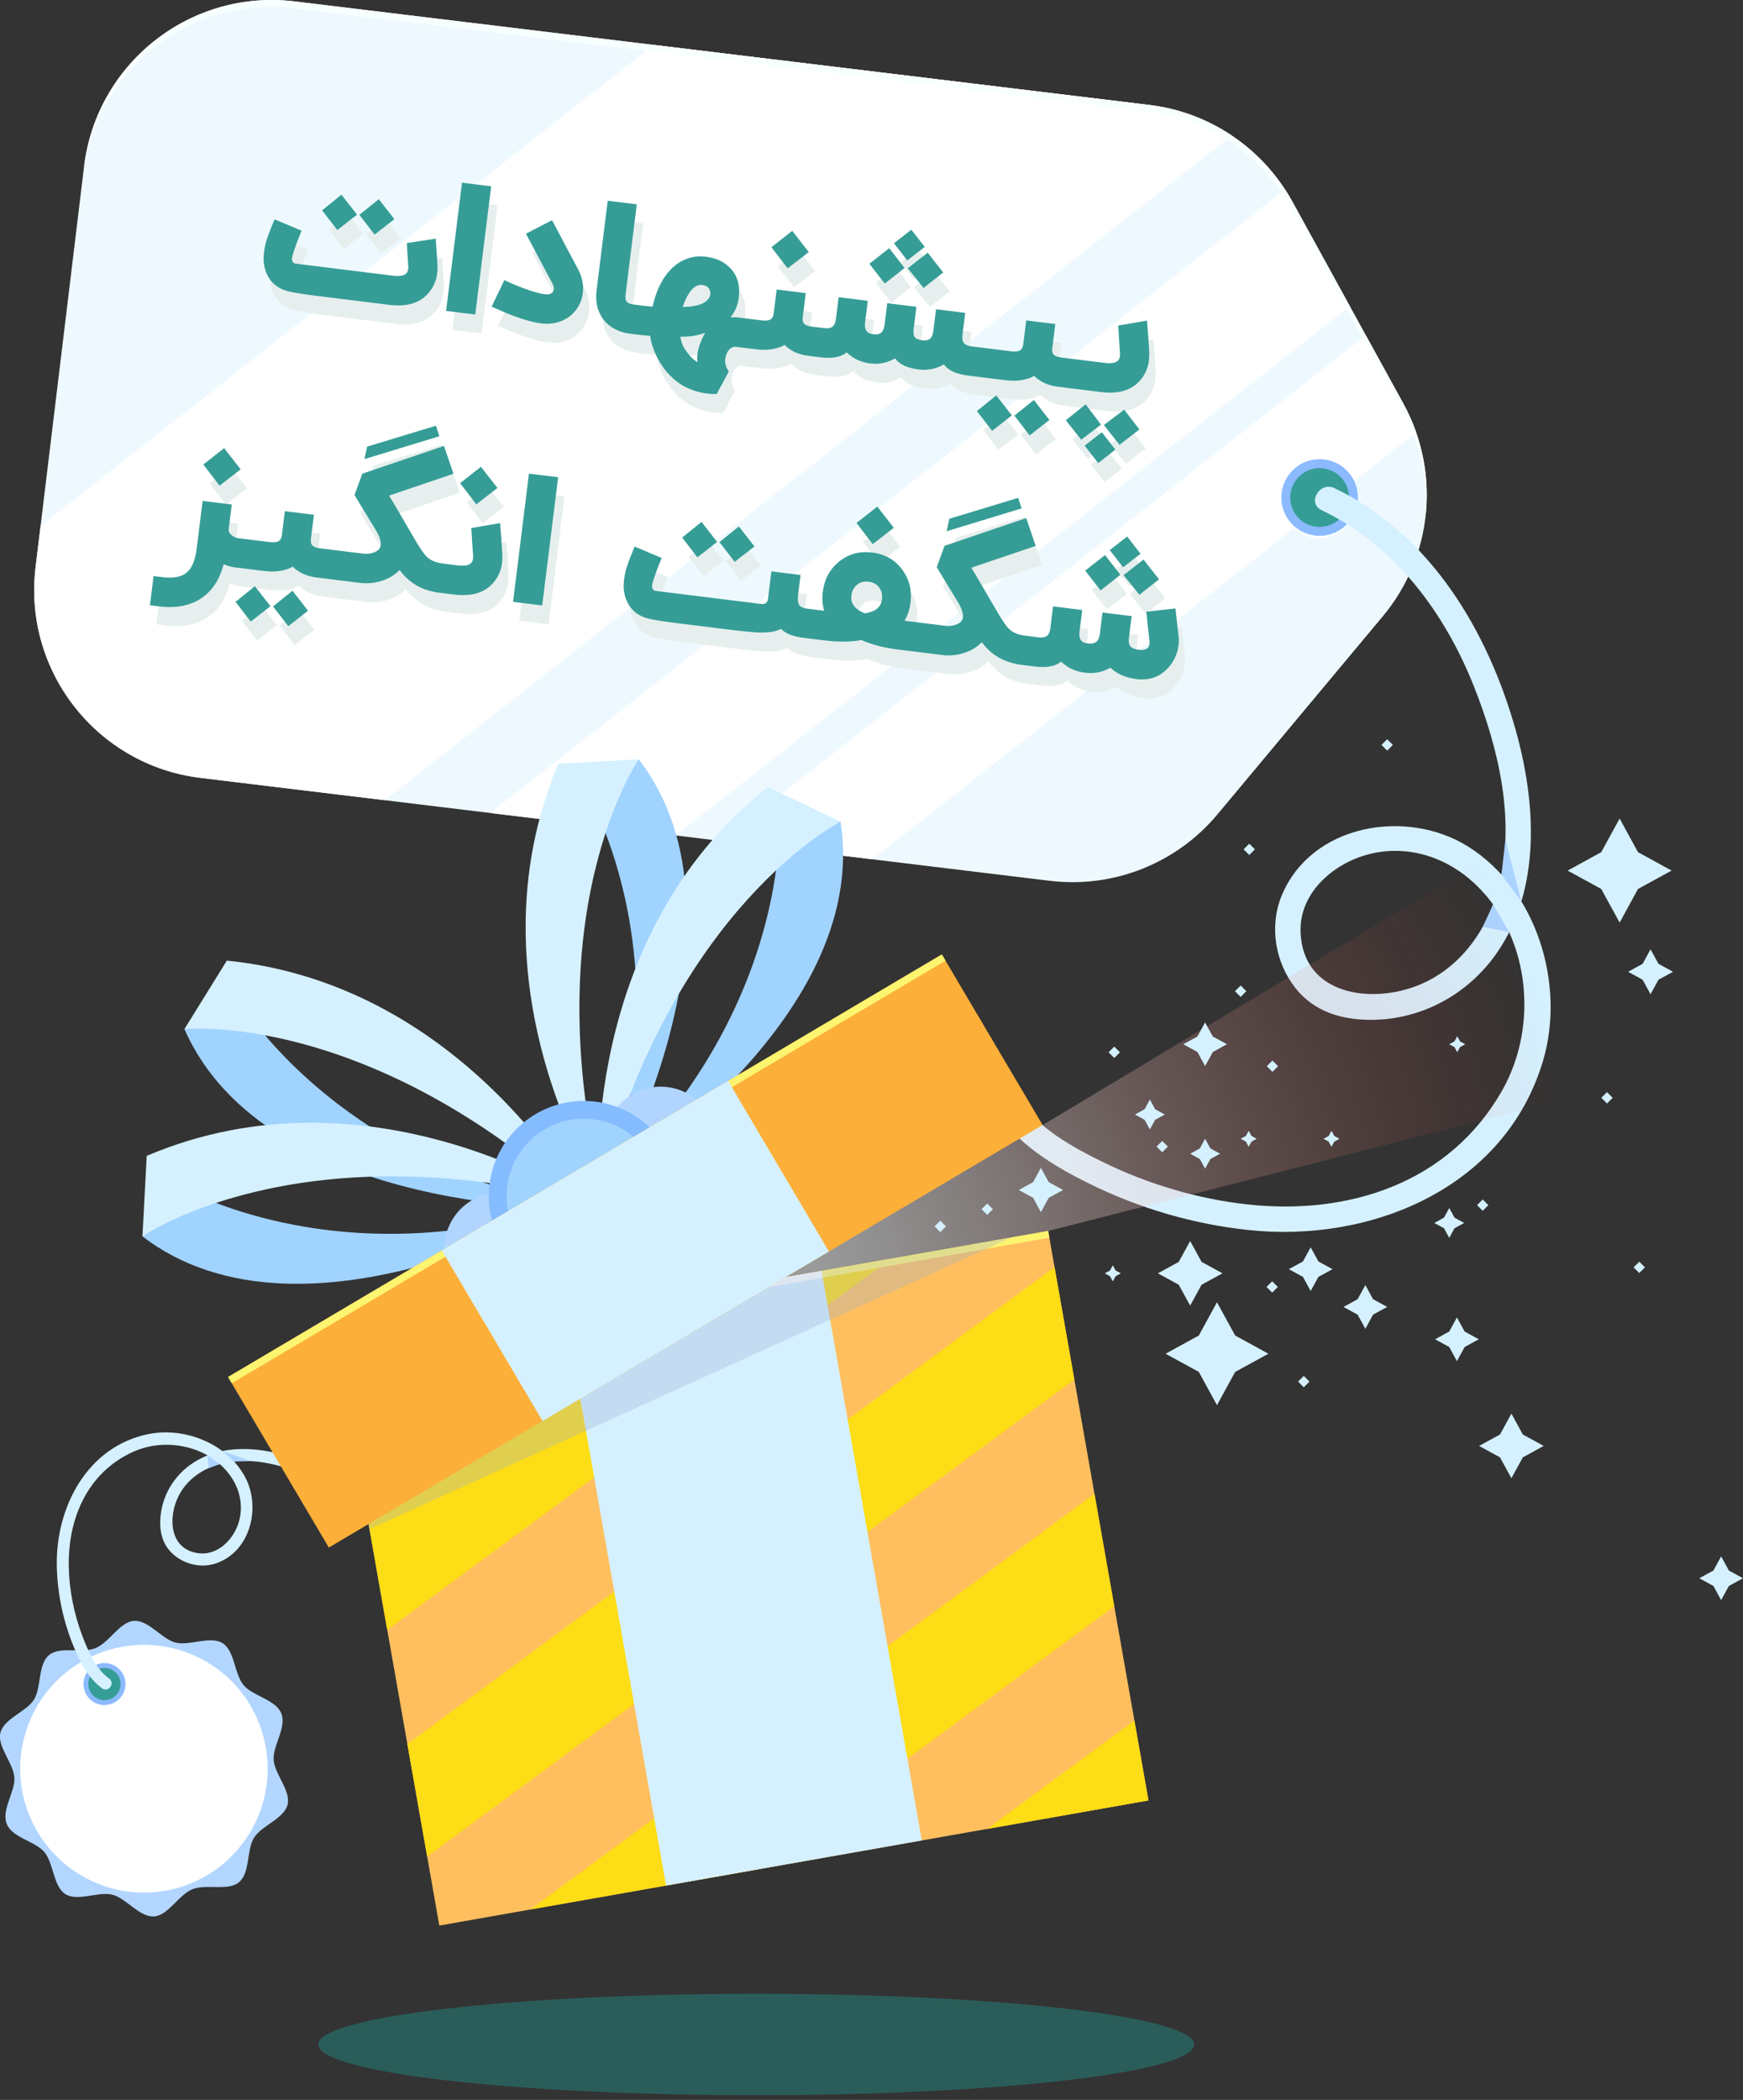 <svg width="230" height="277" viewBox="0 0 230 277" fill="none" xmlns="http://www.w3.org/2000/svg">
<rect x="0" y="0" width="230" height="277" fill="#333333" stroke="none"/>
<g clip-path="url(#clip0_1539_11505)">
<path d="M37.118 226.015C37.858 227.852 35.981 230.262 36.109 232.133C36.243 234.071 38.409 236.212 37.945 238.056C37.474 239.92 34.548 240.782 33.526 242.41C32.517 244.026 33.028 247.041 31.535 248.286C30.095 249.491 27.236 248.468 25.4 249.208C23.563 249.948 22.211 252.668 20.334 252.795C18.397 252.93 16.675 250.399 14.832 249.935C12.969 249.464 10.258 250.877 8.63 249.854C7.016 248.845 7.103 245.803 5.852 244.308C4.648 242.868 1.628 242.431 0.888 240.593C0.148 238.756 2.024 236.346 1.897 234.475C1.762 232.537 -0.404 230.397 0.06 228.552C0.531 226.688 3.457 225.827 4.48 224.198C5.489 222.583 4.977 219.567 6.471 218.322C7.91 217.117 10.769 218.14 12.605 217.4C14.442 216.66 15.794 213.941 17.671 213.813C19.608 213.678 21.33 216.209 23.173 216.673C25.037 217.144 27.747 215.731 29.375 216.754C30.99 217.764 30.902 220.806 32.153 222.3C33.358 223.74 36.378 224.178 37.118 226.015Z" fill="#B2D6FF"/>
<path d="M21.734 249.42C30.619 247.909 36.598 239.477 35.088 230.586C33.577 221.695 25.149 215.713 16.264 217.225C7.378 218.736 1.399 227.169 2.91 236.059C4.42 244.95 12.848 250.932 21.734 249.42Z" fill="white"/>
<path d="M12.995 218.369C21.323 215.018 30.781 219.022 34.184 227.321C34.171 227.287 34.157 227.254 34.144 227.213C30.781 218.847 21.269 214.796 12.908 218.161C4.546 221.526 0.497 231.043 3.86 239.409C3.874 239.442 3.887 239.476 3.907 239.51C0.618 231.164 4.668 221.721 12.995 218.369Z" fill="white"/>
<path d="M16.393 221.217C16.965 222.684 16.272 224.326 14.846 224.885C13.42 225.443 11.799 224.703 11.227 223.229C10.655 221.762 11.348 220.12 12.774 219.561C14.2 219.002 15.821 219.749 16.393 221.217Z" fill="white"/>
<path d="M16.366 221.136C16.924 222.563 16.218 224.171 14.792 224.723C13.366 225.282 11.758 224.575 11.207 223.148C10.649 221.721 11.355 220.113 12.781 219.561C14.207 219.009 15.808 219.716 16.366 221.136Z" fill="#8BBAFF"/>
<path d="M13.783 224.272C14.957 224.272 15.909 223.32 15.909 222.145C15.909 220.971 14.957 220.019 13.783 220.019C12.609 220.019 11.657 220.971 11.657 222.145C11.657 223.32 12.609 224.272 13.783 224.272Z" fill="#359D96"/>
<path d="M52.394 205.985C50.639 201.24 46.744 197.767 42.318 195.526C38.652 193.675 34.373 192.221 30.216 192.868C27.472 193.292 24.895 194.752 23.591 197.283C22.151 200.076 22.299 204.377 26.194 204.888C28.548 205.198 30.526 203.354 31.333 201.287C32.201 199.073 31.784 196.63 30.418 194.705C27.6 190.714 21.869 189.549 17.543 191.521C11.55 194.247 8.973 200.264 9.074 206.584C9.121 209.7 9.754 212.864 10.857 215.771C11.61 217.75 12.619 220.133 14.402 221.425C15.229 222.024 14.308 223.316 13.48 222.717C11.509 221.29 10.325 218.78 9.471 216.579C8.227 213.355 7.547 209.902 7.494 206.45C7.379 198.784 11.523 190.788 19.615 189.166C24.465 188.19 30.183 190.525 32.443 195.035C34.454 199.046 32.941 204.854 28.333 206.275C26.382 206.874 24.176 206.295 22.709 204.895C21.344 203.589 21.008 201.839 21.182 200.022C21.478 196.906 23.301 194.187 26.005 192.645C30.237 190.236 35.537 191.064 39.869 192.719C45.849 195.001 51.533 199.12 53.82 205.319C54.177 206.268 52.744 206.941 52.394 205.985Z" fill="#D5F1FF"/>
<path d="M27.385 191.986L28.999 193.13L27.56 193.648L27.385 191.986Z" fill="#ABD3FF"/>
<path d="M30.888 192.787L29.355 191.407L33.061 192.74L30.888 192.787Z" fill="#ABD3FF"/>
<path d="M138.523 116.188L26.469 102.612C12.787 100.957 3.04 88.512 4.695 74.829L11.092 21.968C12.753 8.278 25.184 -1.474 38.86 0.182L151.674 13.851C159.645 14.814 166.667 19.565 170.535 26.605L185.186 53.265C190.137 62.277 189.061 73.409 182.469 81.297L160.661 107.411C155.252 113.899 146.918 117.204 138.523 116.188Z" fill="#EEF9FF"/>
<path d="M50.779 105.554L162.544 17.883C159.329 15.729 155.622 14.322 151.674 13.845L86.256 5.923L5.354 69.384L4.695 74.829C3.04 88.512 12.787 100.957 26.469 102.612L50.779 105.554Z" fill="white"/>
<path d="M178.122 40.403L170.535 26.599C170.232 26.047 169.902 25.508 169.559 24.983L64.703 107.243L89.148 110.204L178.122 40.403Z" fill="white"/>
<path d="M186.868 57.041C186.418 55.748 185.866 54.483 185.193 53.258L180.236 44.239L95.21 110.938L115.087 113.347L186.868 57.041Z" fill="white"/>
<path d="M38.752 1.084L151.566 14.753C159.537 15.716 166.56 20.467 170.428 27.507L185.079 54.167C187.527 58.622 188.496 63.596 188.059 68.442C188.711 63.313 187.789 57.996 185.186 53.265L170.535 26.605C166.668 19.565 159.645 14.82 151.674 13.851L38.86 0.182C25.184 -1.474 12.754 8.278 11.092 21.968L10.984 22.87C12.639 9.18 25.077 -0.572 38.752 1.084Z" fill="#F8FFFF"/>
<path d="M179.125 66.382C178.782 69.236 176.253 71.282 173.481 70.945C170.71 70.609 168.746 68.024 169.089 65.164C169.432 62.31 171.961 60.264 174.732 60.601C177.511 60.944 179.475 63.528 179.125 66.382Z" fill="white"/>
<path d="M179.146 66.234C178.81 69.007 176.294 70.979 173.522 70.643C170.751 70.306 168.78 67.789 169.116 65.016C169.453 62.243 171.969 60.271 174.74 60.608C177.511 60.944 179.482 63.461 179.146 66.234Z" fill="#8BBAFF"/>
<path d="M177.975 66.093C177.72 68.22 175.789 69.734 173.664 69.478C171.538 69.222 170.024 67.291 170.28 65.164C170.536 63.037 172.466 61.523 174.592 61.779C176.724 62.034 178.238 63.966 177.975 66.093Z" fill="#359D96"/>
<path d="M174.383 67.291C184.076 71.928 190.668 80.853 194.536 90.645C197.738 98.762 199.978 108.104 197.812 116.78C196.386 122.507 192.787 127.683 187.19 129.951C180.995 132.462 171.934 131.304 171.618 122.972C171.423 117.931 175.701 114.101 180.228 112.789C185.085 111.382 190.163 112.741 193.971 115.999C201.861 122.75 203.213 135.093 198.202 143.876C191.267 156.032 178.049 160.326 164.703 158.885C158.124 158.172 151.559 156.234 145.619 153.326C141.576 151.347 136.733 148.743 134.359 144.731C133.255 142.867 130.35 144.563 131.453 146.427C134.09 150.876 139.162 153.871 143.662 156.099C150.24 159.363 157.404 161.47 164.703 162.251C180.894 163.987 198.599 156.752 203.61 139.939C206.61 129.864 202.776 117.305 193.688 111.644C185.589 106.603 173.024 108.676 169.116 118.166C167.468 122.178 168.268 126.963 170.945 130.342C173.434 133.485 177.08 134.541 180.955 134.528C187.594 134.508 193.702 131.169 197.489 125.745C203.402 117.264 202.682 105.87 200.025 96.38C196.366 83.282 188.744 70.447 176.084 64.39C174.14 63.454 172.432 66.355 174.383 67.291Z" fill="#D5F1FF"/>
<path d="M199.144 122.958L197.025 119.311L195.659 122.258L199.144 122.958Z" fill="#ABD3FF"/>
<path d="M198.129 115.373L200.752 118.9L198.647 110.776L198.129 115.373Z" fill="#ABD3FF"/>
<path opacity="0.51" d="M137.581 148.413L207.707 106.287L227.114 139.758L138.314 162.379L98.956 170.233L112.181 155.19L137.581 148.413Z" fill="url(#paint0_radial_1539_11505)"/>
<path d="M138.314 162.375L44.736 178.879L57.972 254.003L151.549 237.498L138.314 162.375Z" fill="#FFBF5E"/>
<path d="M149.689 226.951L130.275 241.253L151.545 237.497L149.689 226.951Z" fill="#FDDD15"/>
<path d="M69.991 251.88L99.891 246.61L147.032 211.881L144.422 197.047L69.991 251.88Z" fill="#FDDD15"/>
<path d="M48.485 200.163L51.095 214.997L117.549 166.04L87.648 171.31L48.485 200.163Z" fill="#FDDD15"/>
<path d="M53.752 230.067L56.369 244.894L141.764 181.978L139.154 167.144L53.752 230.067Z" fill="#FDDD15"/>
<path d="M138.315 162.374L44.737 178.879L44.894 179.767L138.471 163.262L138.315 162.374Z" fill="#FDF470"/>
<path d="M108.404 167.65L74.652 173.603L87.888 248.726L121.639 242.773L108.404 167.65Z" fill="#D5F1FF"/>
<path d="M108.405 167.65L74.653 173.603L74.81 174.491L108.561 168.538L108.405 167.65Z" fill="#FAFFFF"/>
<path d="M79.704 158.098C79.704 158.098 100.779 121.552 84.285 100.163L76.832 103.407C76.832 103.4 90.904 125.355 79.704 158.098Z" fill="#A1D3FF"/>
<path d="M79.704 158.098C79.704 158.098 61.213 130.275 73.677 100.748L84.285 100.163C84.285 100.156 70.307 120.414 79.704 158.098Z" fill="#D5F1FF"/>
<path d="M79.038 156.974C79.038 156.974 115.093 135.087 110.916 108.394L102.824 107.647C102.824 107.64 104.606 133.66 79.038 156.974Z" fill="#A1D3FF"/>
<path d="M79.039 156.974C79.039 156.974 76.213 123.685 101.338 103.797L110.917 108.387C110.923 108.387 88.92 119.418 79.039 156.974Z" fill="#D5F1FF"/>
<path d="M77.357 159.491C77.357 159.491 35.201 160.488 24.337 135.746L30.754 130.752C30.754 130.752 43.266 153.636 77.357 159.491Z" fill="#A1D3FF"/>
<path d="M77.357 159.492C77.357 159.492 61.812 129.925 29.933 126.714L24.337 135.747C24.337 135.747 48.809 133.176 77.357 159.492Z" fill="#D5F1FF"/>
<path d="M76.691 158.368C76.691 158.368 40.212 179.535 18.794 163.086L22.016 155.622C22.016 155.615 43.992 169.648 76.691 158.368Z" fill="#A1D3FF"/>
<path d="M76.691 158.368C76.691 158.368 48.842 139.933 19.359 152.472L18.801 163.086C18.794 163.079 39.008 149.046 76.691 158.368Z" fill="#D5F1FF"/>
<path d="M93.568 146.986C95.66 150.513 94.496 155.069 90.972 157.163C87.447 159.256 82.893 158.091 80.801 154.565C78.709 151.038 79.873 146.481 83.397 144.388C86.915 142.295 91.469 143.453 93.568 146.986Z" fill="#B1D5FF"/>
<path d="M72.432 160.931C74.524 164.458 73.361 169.015 69.836 171.108C66.311 173.201 61.757 172.037 59.665 168.51C57.573 164.983 58.737 160.427 62.261 158.334C65.786 156.24 70.34 157.405 72.432 160.931Z" fill="#B1D5FF"/>
<path d="M85.238 167.285C90.485 162.758 91.072 154.832 86.547 149.581C82.023 144.33 74.101 143.744 68.853 148.271C63.606 152.798 63.019 160.724 67.544 165.974C72.068 171.225 79.99 171.812 85.238 167.285Z" fill="#85BCFF"/>
<path d="M85.805 152.566C88.677 157.412 87.083 163.664 82.24 166.538C77.397 169.412 71.148 167.817 68.275 162.971C65.403 158.125 66.997 151.873 71.841 148.999C76.684 146.125 82.933 147.72 85.805 152.566Z" fill="#A1D3FF"/>
<path opacity="0.31" d="M133.478 163.227L44.739 178.882L48.762 201.711L133.478 163.227Z" fill="#9FAFD2"/>
<path d="M124.278 125.898L30.092 181.64L43.393 204.139L137.579 148.397L124.278 125.898Z" fill="#FCAF39"/>
<path d="M124.282 125.899L30.096 181.641L30.585 182.469L124.772 126.728L124.282 125.899Z" fill="#FDF470"/>
<path d="M96.083 142.585L58.294 164.949L71.595 187.449L109.384 165.084L96.083 142.585Z" fill="#D5F1FF"/>
<path d="M137.353 154.046L138.389 155.937L140.279 156.974L138.389 158.003L137.353 159.895L136.324 158.003L134.434 156.974L136.324 155.937L137.353 154.046Z" fill="#D5F1FF"/>
<path d="M146.845 166.908L147.215 167.595L147.901 167.965L147.215 168.342L146.845 169.022L146.468 168.342L145.789 167.965L146.468 167.595L146.845 166.908Z" fill="#D5F1FF"/>
<path d="M175.695 149.16L176.071 149.846L176.751 150.216L176.071 150.593L175.695 151.273L175.325 150.593L174.639 150.216L175.325 149.846L175.695 149.16Z" fill="#D5F1FF"/>
<path d="M192.296 136.688L192.666 137.375L193.352 137.745L192.666 138.122L192.296 138.802L191.92 138.122L191.24 137.745L191.92 137.375L192.296 136.688Z" fill="#D5F1FF"/>
<path d="M164.771 149.16L165.148 149.846L165.827 150.216L165.148 150.593L164.771 151.273L164.401 150.593L163.715 150.216L164.401 149.846L164.771 149.16Z" fill="#D5F1FF"/>
<path d="M157.049 163.704L158.556 166.457L161.314 167.964L158.556 169.472L157.049 172.225L155.542 169.472L152.791 167.964L155.542 166.457L157.049 163.704Z" fill="#D5F1FF"/>
<path d="M199.441 186.473L200.947 189.226L203.699 190.734L200.947 192.241L199.441 194.994L197.934 192.241L195.176 190.734L197.934 189.226L199.441 186.473Z" fill="#D5F1FF"/>
<path d="M213.722 107.976L216.143 112.411L220.576 114.841L216.143 117.264L213.722 121.699L211.293 117.264L206.86 114.841L211.293 112.411L213.722 107.976Z" fill="#D5F1FF"/>
<path d="M217.798 125.227L218.847 127.138L220.764 128.188L218.847 129.238L217.798 131.149L216.755 129.238L214.838 128.188L216.755 127.138L217.798 125.227Z" fill="#D5F1FF"/>
<path d="M192.25 173.78L193.273 175.644L195.136 176.667L193.273 177.683L192.25 179.548L191.234 177.683L189.371 176.667L191.234 175.644L192.25 173.78Z" fill="#D5F1FF"/>
<path d="M227.114 205.305L228.137 207.17L230 208.186L228.137 209.209L227.114 211.073L226.099 209.209L224.235 208.186L226.099 207.17L227.114 205.305Z" fill="#D5F1FF"/>
<path d="M180.169 169.513L181.185 171.377L183.048 172.4L181.185 173.416L180.169 175.281L179.147 173.416L177.283 172.4L179.147 171.377L180.169 169.513Z" fill="#D5F1FF"/>
<path d="M172.95 164.532L173.973 166.397L175.836 167.42L173.973 168.436L172.95 170.3L171.935 168.436L170.071 167.42L171.935 166.397L172.95 164.532Z" fill="#D5F1FF"/>
<path d="M159.02 150.216L159.719 151.488L160.991 152.188L159.719 152.888L159.02 154.16L158.327 152.888L157.049 152.188L158.327 151.488L159.02 150.216Z" fill="#D5F1FF"/>
<path d="M191.24 159.35L191.933 160.622L193.211 161.322L191.933 162.015L191.24 163.294L190.541 162.015L189.27 161.322L190.541 160.622L191.24 159.35Z" fill="#D5F1FF"/>
<path d="M151.735 145.047L152.427 146.319L153.706 147.019L152.427 147.713L151.735 148.991L151.035 147.713L149.764 147.019L151.035 146.319L151.735 145.047Z" fill="#D5F1FF"/>
<path d="M159.02 134.864L160.042 136.729L161.905 137.745L160.042 138.768L159.02 140.632L158.004 138.768L156.141 137.745L158.004 136.729L159.02 134.864Z" fill="#D5F1FF"/>
<path d="M160.587 171.781L162.989 176.169L167.374 178.572L162.989 180.968L160.587 185.356L158.192 180.968L153.807 178.572L158.192 176.169L160.587 171.781Z" fill="#D5F1FF"/>
<path d="M124.075 161.026L123.323 161.778L124.075 162.53L124.826 161.778L124.075 161.026Z" fill="#D5F1FF"/>
<path d="M153.363 150.503L152.616 151.25L153.363 151.998L154.11 151.25L153.363 150.503Z" fill="#D5F1FF"/>
<path d="M172.042 181.495L171.29 182.247L172.042 182.999L172.793 182.247L172.042 181.495Z" fill="#D5F1FF"/>
<path d="M212.053 144.065L211.307 144.812L212.053 145.559L212.8 144.812L212.053 144.065Z" fill="#D5F1FF"/>
<path d="M147.035 138.056L146.283 138.808L147.035 139.56L147.786 138.808L147.035 138.056Z" fill="#D5F1FF"/>
<path d="M164.848 111.288L164.102 112.036L164.848 112.783L165.595 112.036L164.848 111.288Z" fill="#D5F1FF"/>
<path d="M183.045 97.514L182.294 98.266L183.045 99.018L183.797 98.266L183.045 97.514Z" fill="#D5F1FF"/>
<path d="M163.711 130.001L162.96 130.752L163.711 131.504L164.463 130.752L163.711 130.001Z" fill="#D5F1FF"/>
<path d="M167.907 139.895L167.16 140.642L167.907 141.389L168.654 140.642L167.907 139.895Z" fill="#D5F1FF"/>
<path d="M130.271 158.76L129.524 159.507L130.271 160.254L131.018 159.507L130.271 158.76Z" fill="#D5F1FF"/>
<path d="M195.655 158.224L194.908 158.971L195.655 159.718L196.402 158.971L195.655 158.224Z" fill="#D5F1FF"/>
<path d="M216.314 166.43L215.567 167.177L216.314 167.924L217.061 167.177L216.314 166.43Z" fill="#D5F1FF"/>
<path d="M167.873 169.014L167.126 169.761L167.873 170.508L168.619 169.761L167.873 169.014Z" fill="#D5F1FF"/>
<path d="M42.865 41.564C40.66 41.291 39.256 41.061 38.652 40.875C37.473 40.523 36.626 39.826 36.112 38.786C35.788 38.135 35.623 37.416 35.618 36.629C35.622 36.344 35.642 36.048 35.68 35.744C35.722 35.407 35.785 35.062 35.868 34.707C35.983 34.229 36.214 33.555 36.56 32.685C36.666 32.404 36.781 32.121 36.904 31.834C36.948 31.737 36.987 31.646 37.021 31.563C37.045 31.495 37.062 31.453 37.072 31.438L40.637 32.94C40.062 34.313 39.651 35.446 39.406 36.336C39.39 36.398 39.378 36.46 39.37 36.522C39.352 36.671 39.364 36.803 39.405 36.919C39.473 37.134 39.629 37.257 39.871 37.287L52.632 38.868C53.335 38.955 53.844 38.922 54.156 38.771C54.476 38.628 54.66 38.361 54.708 37.97C54.723 37.852 54.723 37.721 54.709 37.577C54.681 37.169 54.653 36.752 54.626 36.328C54.614 36.168 54.604 35.996 54.595 35.812L54.576 35.584L54.568 35.356C54.55 35.052 54.535 34.789 54.523 34.565L58.334 33.989C58.409 34.983 58.488 36.14 58.57 37.46C58.586 37.843 58.573 38.206 58.53 38.55C58.398 39.614 57.975 40.53 57.26 41.299C56.116 42.523 54.441 42.998 52.236 42.725L42.865 41.564ZM50.267 33.454L48.256 30.847L50.823 28.783L52.877 31.419L50.267 33.454ZM45.351 32.857L43.341 30.25L45.895 28.185L47.95 30.821L45.351 32.857ZM63.55 43.995L59.703 43.519L61.802 26.607L65.649 27.083L63.55 43.995ZM73.686 31.556L73.859 31.887C73.898 31.963 73.933 32.027 73.967 32.079C74.012 32.164 74.053 32.248 74.09 32.332C74.2 32.537 74.316 32.749 74.439 32.971C74.754 33.574 75.104 34.24 75.489 34.971C75.992 35.907 76.54 36.931 77.132 38.044C77.594 38.927 77.81 39.815 77.778 40.709C77.774 40.867 77.763 41.024 77.743 41.181C77.652 41.916 77.398 42.59 76.98 43.206C76.468 43.944 75.797 44.484 74.969 44.826C74.131 45.175 73.228 45.289 72.258 45.169C71.132 45.03 69.696 44.614 67.948 43.921C67.426 43.713 66.902 43.489 66.376 43.25C66.209 43.181 66.052 43.11 65.902 43.036C65.849 43.014 65.804 42.996 65.766 42.983L65.733 42.956L65.71 42.953L67.394 39.458C67.678 39.596 68.013 39.749 68.397 39.916C68.872 40.117 69.341 40.306 69.803 40.483C71.047 40.954 72.024 41.234 72.736 41.322C73.244 41.385 73.594 41.282 73.787 41.012C73.855 40.909 73.897 40.795 73.912 40.67C73.941 40.444 73.874 40.177 73.714 39.872C73.122 38.758 72.575 37.73 72.072 36.786C71.693 36.072 71.339 35.405 71.011 34.785C70.495 33.824 70.237 33.34 70.239 33.332L73.686 31.556ZM85.075 46.662L84.019 46.531C83.151 46.423 82.392 46.174 81.742 45.784C81.246 45.493 80.827 45.127 80.485 44.688C80.142 44.248 79.89 43.753 79.728 43.201C79.509 42.475 79.453 41.678 79.561 40.81L81.028 28.988L84.863 29.463L83.396 41.285C83.337 41.762 83.386 42.102 83.543 42.304C83.694 42.497 84.012 42.624 84.497 42.684L85.552 42.815L85.075 46.662ZM93.257 47.735C93.376 47.416 93.513 47.111 93.668 46.821C93.721 46.716 93.772 46.62 93.823 46.531L93.882 46.443C93.893 46.42 93.902 46.406 93.911 46.399C92.838 46.79 91.746 46.96 90.632 46.909C90.664 47.548 90.945 48.226 91.475 48.943C91.93 49.563 92.399 50.01 92.881 50.284C92.828 49.944 92.825 49.583 92.873 49.2C92.929 48.746 93.057 48.258 93.257 47.735ZM90.927 43.004C92.358 42.983 93.377 42.736 93.984 42.264C94.195 42.099 94.352 41.916 94.457 41.715C94.49 41.639 94.515 41.563 94.533 41.486L94.556 41.394L94.565 41.323C94.601 41.034 94.538 40.776 94.375 40.55C94.184 40.296 93.89 40.144 93.491 40.095C92.865 40.017 92.288 40.382 91.759 41.19C91.573 41.477 91.396 41.812 91.229 42.196C91.164 42.339 91.105 42.49 91.054 42.651C91.008 42.764 90.966 42.882 90.927 43.004ZM97.218 37.889C98.152 38.87 98.519 40.17 98.318 41.788C98.196 42.773 97.831 43.637 97.222 44.38C97.568 44.343 97.882 44.342 98.163 44.377L100.357 44.649L99.879 48.495L97.944 48.256C97.678 48.223 97.426 48.303 97.188 48.495C96.966 48.682 96.795 48.943 96.674 49.277C96.604 49.459 96.557 49.644 96.534 49.832C96.463 50.402 96.624 50.958 97.017 51.499L95.409 54.48C94.948 54.486 94.529 54.466 94.154 54.419C91.738 54.12 89.808 52.976 88.364 50.987C87.835 50.255 87.413 49.464 87.098 48.615C86.835 47.923 86.686 47.326 86.654 46.821C85.853 46.746 85.125 46.668 84.468 46.586L84.945 42.74L85.895 42.857C86.272 42.896 86.621 42.927 86.944 42.951C87.342 41.214 87.954 39.802 88.78 38.713C89.453 37.828 90.231 37.186 91.115 36.787C92.007 36.382 92.953 36.241 93.954 36.365C95.33 36.535 96.418 37.043 97.218 37.889ZM106.761 44.358C106.715 44.734 106.772 45.011 106.932 45.189C107.113 45.394 107.462 45.529 107.978 45.593L108.447 45.651L107.969 49.498L107.5 49.44C106.992 49.377 106.518 49.262 106.078 49.097C105.729 48.966 105.408 48.803 105.114 48.608C104.776 48.392 104.528 48.186 104.369 47.992C104.168 48.142 103.857 48.278 103.437 48.4C102.604 48.654 101.644 48.714 100.557 48.58L98.352 48.306L98.829 44.459L101.304 44.766C101.867 44.836 102.274 44.791 102.524 44.631C102.747 44.492 102.882 44.243 102.926 43.883L103.322 40.693L107.157 41.168L106.761 44.358ZM102.633 35.118L105.378 32.957L107.556 35.752L104.775 37.908L102.633 35.118ZM116.096 46.598C116.494 46.648 116.802 46.602 117.017 46.462C117.31 46.276 117.491 45.906 117.56 45.351L117.914 42.501L121.761 42.977L121.407 45.827C121.344 46.336 121.372 46.688 121.49 46.886C121.639 47.158 121.991 47.329 122.546 47.397C122.945 47.447 123.252 47.401 123.468 47.261C123.753 47.075 123.93 46.703 123.999 46.148L124.353 43.298L128.2 43.775L127.846 46.625C127.786 47.11 127.833 47.465 127.988 47.69C128.168 47.967 128.54 48.14 129.102 48.21L130.604 48.395L130.126 52.242L128.625 52.056C127.014 51.857 125.936 51.362 125.391 50.572C124.373 51.168 123.265 51.392 122.069 51.244C120.536 51.054 119.497 50.565 118.952 49.775C117.934 50.371 116.842 50.597 115.677 50.452C114.441 50.299 113.403 49.809 112.56 48.983C111.839 49.616 110.673 49.833 109.062 49.633L107.373 49.424L107.85 45.577L109.539 45.786C110.102 45.856 110.505 45.779 110.747 45.555C110.952 45.374 111.085 45.041 111.145 44.556L111.499 41.706L115.346 42.183L114.992 45.033C114.923 45.588 115.008 45.991 115.246 46.243C115.414 46.431 115.697 46.549 116.096 46.598ZM120.206 37.855L117.592 39.913L115.558 37.303L118.172 35.245L120.206 37.855ZM125.3 38.45L122.713 40.487L120.618 37.894L123.255 35.839L125.3 38.45ZM122.861 35.075L120.567 36.863L118.8 34.596L121.094 32.808L122.861 35.075ZM139.692 48.438C139.646 48.813 139.703 49.09 139.863 49.269C140.044 49.474 140.393 49.608 140.909 49.672L142.621 49.884L142.144 53.731L140.431 53.519C139.923 53.456 139.449 53.342 139.009 53.176C138.66 53.045 138.339 52.883 138.045 52.688C137.707 52.471 137.459 52.266 137.3 52.071C137.099 52.221 136.788 52.357 136.368 52.48C135.535 52.734 134.575 52.794 133.488 52.659L129.547 52.171L130.025 48.324L134.235 48.845C134.798 48.915 135.205 48.87 135.455 48.711C135.678 48.572 135.813 48.322 135.857 47.963L136.253 44.773L140.088 45.248L139.692 48.438ZM136.705 59.94L134.694 57.334L137.261 55.27L139.315 57.906L136.705 59.94ZM131.754 59.339L129.743 56.732L132.298 54.667L134.352 57.303L131.754 59.339ZM152.486 48.963C152.502 49.346 152.489 49.709 152.446 50.053C152.314 51.117 151.891 52.033 151.176 52.802C150.032 54.026 148.357 54.501 146.152 54.228L141.567 53.66L142.044 49.813L146.548 50.371C147.252 50.458 147.76 50.425 148.072 50.274C148.392 50.131 148.576 49.864 148.624 49.473C148.639 49.355 148.639 49.224 148.625 49.08C148.597 48.672 148.569 48.255 148.542 47.831C148.53 47.671 148.52 47.499 148.511 47.315L148.492 47.087L148.484 46.859C148.447 46.204 148.413 45.735 148.385 45.454L152.194 44.794C152.292 45.926 152.389 47.315 152.486 48.963ZM143.515 60.51L141.475 57.947L144.094 55.842L146.12 58.523L143.515 60.51ZM148.564 61.183L146.507 58.571L149.176 56.543L151.186 59.15L148.564 61.183ZM145.753 63.586L143.966 61.292L146.233 59.525L148.021 61.819L145.753 63.586ZM31.419 69.057L31.021 72.259C30.98 72.595 31.118 72.886 31.437 73.132C31.689 73.338 31.956 73.458 32.238 73.493L32.777 73.56L32.3 77.407L31.76 77.34C31.307 77.284 30.835 77.15 30.345 76.938C29.904 78.638 29.149 79.958 28.079 80.897C26.518 82.284 24.42 82.814 21.785 82.487L20.624 82.343L21.101 78.496L22.262 78.64C23.701 78.819 24.765 78.621 25.456 78.048C26.154 77.475 26.598 76.427 26.787 74.902L27.572 68.58L31.419 69.057ZM27.667 63.781L30.413 61.62L32.59 64.415L29.81 66.571L27.667 63.781ZM41.864 73.602C41.818 73.977 41.875 74.254 42.035 74.433C42.216 74.638 42.565 74.772 43.081 74.836L44.793 75.048L44.316 78.895L42.603 78.683C42.095 78.62 41.621 78.506 41.181 78.34C40.832 78.21 40.511 78.047 40.217 77.852C39.879 77.635 39.631 77.43 39.472 77.235C39.271 77.385 38.96 77.521 38.54 77.644C37.707 77.898 36.747 77.958 35.66 77.823L31.719 77.335L32.197 73.488L36.407 74.01C36.97 74.079 37.377 74.034 37.627 73.875C37.85 73.736 37.984 73.487 38.029 73.127L38.425 69.937L42.26 70.412L41.864 73.602ZM38.877 85.105L36.866 82.498L39.432 80.434L41.487 83.07L38.877 85.105ZM33.926 84.503L31.915 81.896L34.47 79.831L36.524 82.467L33.926 84.503ZM57.127 75.921C57.621 76.419 58.357 76.729 59.334 76.85L58.857 80.697C57.019 80.469 55.535 79.793 54.404 78.668C54.149 78.422 53.867 78.102 53.559 77.706C52.995 78.287 52.301 78.729 51.477 79.032C50.47 79.408 49.403 79.525 48.277 79.386L43.739 78.824L44.216 74.977L48.755 75.539C49.201 75.594 49.634 75.557 50.055 75.426C50.477 75.288 50.767 75.094 50.925 74.844C51.003 74.726 51.053 74.585 51.073 74.421C51.123 74.022 50.985 73.497 50.661 72.846L50.328 72.269C49.885 71.555 49.307 70.61 48.596 69.434C48.338 69.013 48.108 68.632 47.904 68.289C47.72 67.98 47.625 67.821 47.618 67.813L48.648 64.987L59.426 61.332L60.674 65L52.183 67.878C52.514 68.411 53.523 70.128 55.212 73.028C56.057 74.531 56.696 75.495 57.127 75.921ZM49.281 61.421L58.364 58.664L58.811 60.053L48.922 63.068L49.281 61.421ZM67.122 75.671C67.138 76.054 67.124 76.418 67.082 76.761C66.95 77.825 66.526 78.741 65.811 79.51C64.667 80.734 62.993 81.209 60.788 80.936L58.278 80.625L58.755 76.778L61.183 77.079C61.887 77.166 62.395 77.134 62.708 76.982C63.027 76.839 63.211 76.572 63.259 76.181C63.274 76.064 63.274 75.933 63.261 75.788C63.232 75.38 63.204 74.963 63.177 74.539C63.166 74.379 63.155 74.207 63.146 74.023L63.127 73.795L63.119 73.567C63.082 72.912 63.048 72.443 63.02 72.162L66.829 71.502C66.927 72.634 67.025 74.023 67.122 75.671ZM61.552 66.24L64.297 64.079L66.475 66.874L63.694 69.03L61.552 66.24ZM72.385 82.372L68.538 81.896L70.637 64.984L74.484 65.46L72.385 82.372ZM88.151 76.109C87.576 77.482 87.165 78.614 86.92 79.505C86.904 79.566 86.892 79.628 86.885 79.691C86.866 79.84 86.877 79.972 86.919 80.088C86.987 80.303 87.143 80.426 87.385 80.456L101.237 82.171C101.8 82.241 102.113 82.018 102.177 81.502L102.627 77.878L106.474 78.355L106.119 81.216C106.096 81.722 106.151 82.078 106.284 82.285C106.456 82.56 106.82 82.732 107.375 82.801L108.724 82.968L108.246 86.815L106.897 86.648C105.49 86.473 104.491 86.08 103.9 85.467C103.24 85.798 102.358 85.958 101.256 85.949C100.456 85.937 99.047 85.806 97.029 85.556L90.379 84.733C88.174 84.459 86.77 84.23 86.166 84.044C84.987 83.691 84.14 82.995 83.626 81.955C83.302 81.303 83.138 80.584 83.132 79.798C83.136 79.512 83.156 79.217 83.194 78.912C83.236 78.576 83.299 78.231 83.382 77.876C83.497 77.398 83.728 76.724 84.074 75.854C84.18 75.573 84.295 75.29 84.418 75.003C84.462 74.905 84.501 74.815 84.535 74.732C84.559 74.663 84.576 74.622 84.586 74.607L88.151 76.109ZM97.781 76.623L95.77 74.016L98.337 71.952L100.391 74.588L97.781 76.623ZM92.865 76.026L90.855 73.419L93.409 71.353L95.464 73.99L92.865 76.026ZM114.94 83.404C115.748 83.29 116.342 83.042 116.723 82.661C116.996 82.385 117.16 82.02 117.216 81.567C117.284 81.019 117.185 80.535 116.92 80.113C116.609 79.614 116.121 79.323 115.457 79.241C114.792 79.159 114.248 79.322 113.824 79.73C113.464 80.074 113.25 80.52 113.182 81.067C113.125 81.52 113.199 81.915 113.404 82.25C113.672 82.712 114.184 83.097 114.94 83.404ZM115.934 75.394C117.631 75.604 118.954 76.36 119.904 77.66C120.828 78.918 121.187 80.376 120.981 82.033C120.87 82.924 120.606 83.71 120.189 84.388L121.584 84.561L121.107 88.408L119.406 88.197C117.498 87.961 115.863 87.54 114.502 86.935C113.111 87.199 111.419 87.208 109.425 86.961L107.725 86.75L108.202 82.903L109.598 83.076C109.359 82.316 109.294 81.49 109.405 80.599C109.611 78.942 110.315 77.616 111.518 76.621C112.765 75.593 114.237 75.184 115.934 75.394ZM113.858 71.493L116.603 69.332L118.781 72.127L116.001 74.283L113.858 71.493ZM133.956 85.439C134.45 85.936 135.185 86.246 136.163 86.367L135.685 90.214C133.848 89.986 132.364 89.31 131.233 88.186C130.978 87.94 130.696 87.619 130.388 87.224C129.824 87.805 129.13 88.247 128.306 88.549C127.299 88.925 126.232 89.043 125.106 88.903L120.567 88.341L121.045 84.494L125.584 85.056C126.029 85.112 126.463 85.074 126.884 84.944C127.306 84.805 127.596 84.611 127.754 84.361C127.832 84.243 127.881 84.103 127.902 83.938C127.951 83.54 127.814 83.015 127.49 82.363L127.157 81.786C126.713 81.072 126.136 80.127 125.424 78.951C125.167 78.531 124.937 78.149 124.733 77.806C124.549 77.497 124.454 77.339 124.447 77.33L125.476 74.504L136.255 70.85L137.503 74.517L129.012 77.395C129.342 77.928 130.352 79.645 132.04 82.546C132.886 84.048 133.524 85.012 133.956 85.439ZM126.109 70.939L135.193 68.182L135.64 69.571L125.75 72.585L126.109 70.939ZM145.373 87.258C145.697 87.076 145.894 86.707 145.963 86.152L146.316 83.302L150.163 83.778L149.809 86.629C149.749 87.113 149.797 87.468 149.951 87.694C150.131 87.97 150.503 88.143 151.066 88.213C151.957 88.323 152.441 88.07 152.518 87.452C152.534 87.319 152.533 87.168 152.514 86.999C152.297 85.107 152.16 83.839 152.105 83.197L155.945 82.768C156.056 83.734 156.196 85.002 156.366 86.571C156.403 86.917 156.398 87.274 156.353 87.641C156.316 87.939 156.25 88.244 156.156 88.558C155.932 89.269 155.588 89.897 155.124 90.442C154.016 91.758 152.57 92.305 150.788 92.085C149.982 91.985 149.243 91.77 148.569 91.441C148.114 91.202 147.71 90.913 147.355 90.576C146.336 91.172 145.224 91.395 144.02 91.246C142.754 91.089 141.699 90.598 140.857 89.771C140.135 90.404 138.969 90.621 137.358 90.421L135.107 90.142L135.584 86.295L137.836 86.574C138.399 86.644 138.801 86.567 139.044 86.343C139.249 86.162 139.381 85.829 139.441 85.344L139.795 82.494L143.642 82.971L143.288 85.821C143.219 86.376 143.304 86.779 143.543 87.031C143.71 87.219 143.993 87.337 144.392 87.386C144.807 87.438 145.133 87.395 145.373 87.258ZM148.684 78.332L146.07 80.39L144.036 77.78L146.65 75.722L148.684 78.332ZM153.778 78.927L151.191 80.965L149.096 78.371L151.733 76.316L153.778 78.927ZM151.339 75.552L149.045 77.34L147.278 75.073L149.572 73.285L151.339 75.552Z" fill="#E6EFEE"/>
<path d="M42.028 39.057C39.823 38.784 38.419 38.555 37.815 38.369C36.636 38.016 35.789 37.32 35.275 36.28C34.951 35.628 34.787 34.909 34.781 34.123C34.785 33.837 34.805 33.542 34.843 33.237C34.885 32.901 34.948 32.556 35.032 32.201C35.146 31.723 35.377 31.049 35.723 30.179C35.829 29.898 35.944 29.614 36.067 29.328C36.111 29.23 36.15 29.14 36.184 29.057C36.208 28.988 36.225 28.947 36.235 28.932L39.8 30.433C39.225 31.807 38.814 32.939 38.569 33.83C38.553 33.891 38.541 33.953 38.534 34.016C38.515 34.164 38.526 34.297 38.568 34.413C38.636 34.628 38.792 34.751 39.034 34.781L51.795 36.361C52.498 36.449 53.007 36.416 53.319 36.264C53.639 36.121 53.823 35.854 53.871 35.463C53.886 35.346 53.886 35.215 53.872 35.071C53.844 34.662 53.816 34.246 53.789 33.822C53.777 33.661 53.767 33.489 53.758 33.306L53.739 33.077L53.731 32.85C53.713 32.546 53.698 32.282 53.687 32.059L57.497 31.483C57.572 32.476 57.651 33.633 57.733 34.953C57.749 35.337 57.736 35.7 57.693 36.044C57.561 37.107 57.138 38.023 56.423 38.792C55.279 40.016 53.604 40.492 51.399 40.218L42.028 39.057ZM49.43 30.948L47.419 28.341L49.986 26.277L52.041 28.913L49.43 30.948ZM44.514 30.351L42.504 27.744L45.059 25.678L47.113 28.315L44.514 30.351ZM62.713 41.489L58.866 41.012L60.965 24.1L64.812 24.577L62.713 41.489ZM72.849 29.05L73.023 29.381C73.061 29.457 73.097 29.521 73.13 29.573C73.175 29.658 73.216 29.742 73.253 29.826C73.363 30.03 73.479 30.243 73.603 30.465C73.917 31.067 74.267 31.734 74.652 32.465C75.156 33.4 75.703 34.425 76.295 35.538C76.757 36.421 76.973 37.309 76.941 38.202C76.938 38.36 76.926 38.518 76.906 38.674C76.815 39.409 76.561 40.084 76.143 40.699C75.631 41.438 74.96 41.978 74.132 42.32C73.294 42.669 72.391 42.783 71.422 42.663C70.296 42.523 68.859 42.107 67.111 41.414C66.589 41.207 66.065 40.983 65.539 40.743C65.373 40.675 65.215 40.604 65.065 40.53C65.012 40.507 64.967 40.49 64.929 40.477L64.896 40.449L64.873 40.446L66.557 36.952C66.842 37.09 67.176 37.242 67.56 37.409C68.035 37.611 68.504 37.8 68.966 37.976C70.21 38.448 71.188 38.728 71.899 38.816C72.407 38.879 72.757 38.776 72.95 38.506C73.018 38.403 73.06 38.289 73.076 38.164C73.104 37.937 73.038 37.671 72.877 37.365C72.285 36.252 71.738 35.224 71.236 34.28C70.856 33.566 70.502 32.899 70.174 32.279C69.658 31.318 69.401 30.834 69.401 30.826L72.849 29.05ZM84.238 44.155L83.182 44.024C82.314 43.917 81.555 43.668 80.905 43.278C80.409 42.986 79.99 42.621 79.648 42.181C79.305 41.742 79.053 41.246 78.891 40.694C78.672 39.969 78.616 39.172 78.724 38.304L80.191 26.482L84.026 26.957L82.559 38.779C82.5 39.256 82.549 39.595 82.707 39.797C82.857 39.991 83.175 40.118 83.66 40.178L84.715 40.308L84.238 44.155ZM92.42 45.228C92.539 44.91 92.676 44.605 92.831 44.315C92.884 44.21 92.936 44.113 92.986 44.024L93.045 43.936C93.056 43.914 93.065 43.899 93.074 43.892C92.001 44.283 90.909 44.454 89.795 44.403C89.827 45.042 90.108 45.72 90.639 46.437C91.094 47.057 91.562 47.504 92.044 47.778C91.991 47.438 91.988 47.076 92.036 46.693C92.092 46.24 92.22 45.751 92.42 45.228ZM90.09 40.498C91.521 40.477 92.54 40.23 93.147 39.757C93.358 39.593 93.516 39.41 93.62 39.208C93.653 39.133 93.678 39.057 93.696 38.98L93.719 38.887L93.728 38.817C93.764 38.528 93.701 38.27 93.538 38.043C93.347 37.789 93.053 37.638 92.654 37.588C92.028 37.511 91.451 37.876 90.922 38.684C90.736 38.97 90.559 39.306 90.392 39.69C90.327 39.833 90.269 39.984 90.217 40.144C90.171 40.258 90.129 40.376 90.09 40.498ZM96.381 35.383C97.315 36.364 97.682 37.663 97.481 39.282C97.359 40.267 96.994 41.131 96.385 41.873C96.731 41.837 97.045 41.836 97.326 41.871L99.52 42.142L99.042 45.989L97.107 45.749C96.841 45.717 96.589 45.796 96.351 45.989C96.129 46.176 95.958 46.437 95.837 46.771C95.767 46.953 95.72 47.138 95.697 47.325C95.626 47.896 95.787 48.452 96.18 48.993L94.572 51.973C94.111 51.98 93.692 51.959 93.317 51.913C90.901 51.614 88.971 50.469 87.527 48.48C86.998 47.748 86.576 46.958 86.261 46.109C85.998 45.417 85.85 44.819 85.817 44.315C85.016 44.24 84.288 44.161 83.631 44.08L84.109 40.233L85.058 40.351C85.435 40.39 85.784 40.421 86.107 40.445C86.505 38.708 87.117 37.295 87.943 36.207C88.616 35.322 89.395 34.68 90.278 34.281C91.17 33.876 92.116 33.735 93.117 33.859C94.493 34.029 95.581 34.537 96.381 35.383ZM105.925 41.852C105.878 42.227 105.935 42.504 106.095 42.683C106.276 42.888 106.625 43.022 107.141 43.086L107.61 43.145L107.132 46.991L106.663 46.933C106.155 46.87 105.681 46.756 105.241 46.59C104.892 46.46 104.571 46.297 104.278 46.102C103.939 45.885 103.691 45.68 103.532 45.486C103.331 45.635 103.021 45.771 102.6 45.894C101.767 46.148 100.807 46.208 99.72 46.073L97.515 45.8L97.993 41.953L100.467 42.26C101.03 42.329 101.437 42.285 101.687 42.125C101.91 41.986 102.045 41.737 102.089 41.377L102.485 38.187L106.32 38.662L105.925 41.852ZM101.796 32.612L104.541 30.451L106.719 33.245L103.938 35.402L101.796 32.612ZM115.259 44.092C115.657 44.141 115.965 44.096 116.181 43.956C116.474 43.77 116.655 43.4 116.723 42.844L117.077 39.995L120.924 40.471L120.57 43.321C120.507 43.829 120.535 44.182 120.653 44.379C120.802 44.652 121.154 44.822 121.709 44.891C122.108 44.941 122.415 44.895 122.631 44.755C122.916 44.568 123.094 44.197 123.162 43.642L123.516 40.792L127.363 41.269L127.009 44.119C126.949 44.603 126.996 44.959 127.151 45.184C127.331 45.46 127.703 45.633 128.266 45.703L129.767 45.889L129.289 49.736L127.788 49.55C126.177 49.35 125.099 48.856 124.554 48.066C123.536 48.662 122.428 48.886 121.232 48.738C119.699 48.548 118.661 48.058 118.115 47.268C117.097 47.864 116.005 48.09 114.84 47.946C113.604 47.793 112.566 47.303 111.723 46.476C111.002 47.109 109.836 47.326 108.225 47.127L106.536 46.917L107.013 43.071L108.702 43.28C109.265 43.349 109.668 43.272 109.91 43.048C110.115 42.867 110.248 42.534 110.308 42.05L110.662 39.2L114.509 39.676L114.155 42.526C114.086 43.081 114.171 43.485 114.41 43.737C114.577 43.924 114.86 44.043 115.259 44.092ZM119.369 35.348L116.755 37.406L114.721 34.796L117.335 32.738L119.369 35.348ZM124.463 35.944L121.876 37.981L119.781 35.387L122.418 33.332L124.463 35.944ZM122.024 32.569L119.73 34.357L117.963 32.09L120.257 30.302L122.024 32.569ZM138.855 45.931C138.809 46.307 138.866 46.584 139.026 46.762C139.207 46.967 139.556 47.102 140.072 47.166L141.784 47.378L141.307 51.225L139.594 51.013C139.086 50.95 138.612 50.835 138.172 50.67C137.823 50.539 137.502 50.376 137.209 50.181C136.87 49.965 136.622 49.759 136.463 49.565C136.262 49.715 135.951 49.851 135.531 49.973C134.698 50.227 133.738 50.287 132.651 50.153L128.71 49.664L129.188 45.818L133.398 46.339C133.961 46.409 134.368 46.364 134.618 46.204C134.841 46.065 134.976 45.816 135.02 45.456L135.416 42.266L139.251 42.741L138.855 45.931ZM135.868 57.434L133.857 54.827L136.424 52.763L138.478 55.4L135.868 57.434ZM130.917 56.833L128.906 54.226L131.461 52.16L133.516 54.797L130.917 56.833ZM151.65 46.456C151.666 46.84 151.652 47.203 151.609 47.547C151.477 48.61 151.054 49.526 150.339 50.295C149.195 51.519 147.521 51.995 145.316 51.721L140.73 51.153L141.207 47.306L145.711 47.864C146.415 47.952 146.923 47.919 147.235 47.767C147.555 47.624 147.739 47.357 147.787 46.966C147.802 46.849 147.802 46.718 147.788 46.574C147.76 46.165 147.732 45.749 147.705 45.325C147.693 45.164 147.683 44.992 147.674 44.809L147.655 44.58L147.647 44.353C147.61 43.697 147.576 43.229 147.548 42.947L151.357 42.288C151.455 43.419 151.552 44.809 151.65 46.456ZM142.678 58.004L140.638 55.441L143.257 53.336L145.283 56.016L142.678 58.004ZM147.727 58.677L145.67 56.064L148.339 54.037L150.349 56.644L147.727 58.677ZM144.916 61.08L143.129 58.786L145.396 57.019L147.184 59.312L144.916 61.08ZM30.582 66.551L30.184 69.752C30.143 70.089 30.281 70.38 30.6 70.626C30.852 70.832 31.119 70.952 31.401 70.987L31.94 71.054L31.463 74.9L30.923 74.834C30.47 74.777 29.998 74.644 29.508 74.432C29.067 76.132 28.312 77.451 27.242 78.391C25.681 79.777 23.583 80.307 20.948 79.981L19.787 79.837L20.264 75.99L21.425 76.134C22.864 76.312 23.928 76.115 24.619 75.541C25.317 74.969 25.761 73.92 25.95 72.396L26.735 66.074L30.582 66.551ZM26.83 61.275L29.576 59.114L31.753 61.908L28.973 64.065L26.83 61.275ZM41.027 71.096C40.981 71.471 41.038 71.748 41.198 71.927C41.379 72.132 41.728 72.266 42.244 72.33L43.956 72.542L43.479 76.389L41.766 76.177C41.258 76.114 40.784 75.999 40.344 75.834C39.995 75.703 39.674 75.54 39.38 75.345C39.042 75.129 38.794 74.923 38.635 74.729C38.434 74.879 38.123 75.015 37.703 75.138C36.87 75.392 35.91 75.451 34.823 75.317L30.882 74.829L31.36 70.982L35.57 71.503C36.133 71.573 36.54 71.528 36.79 71.368C37.013 71.23 37.148 70.98 37.192 70.621L37.588 67.43L41.423 67.906L41.027 71.096ZM38.039 82.598L36.029 79.991L38.596 77.927L40.65 80.564L38.039 82.598ZM33.089 81.997L31.078 79.39L33.633 77.325L35.687 79.961L33.089 81.997ZM56.29 73.415C56.784 73.913 57.52 74.222 58.497 74.343L58.02 78.19C56.182 77.963 54.698 77.287 53.567 76.162C53.312 75.916 53.03 75.595 52.722 75.2C52.158 75.781 51.464 76.223 50.64 76.526C49.633 76.901 48.566 77.019 47.441 76.88L42.902 76.317L43.379 72.471L47.918 73.033C48.364 73.088 48.797 73.05 49.218 72.92C49.64 72.782 49.93 72.588 50.088 72.337C50.166 72.22 50.216 72.079 50.236 71.915C50.286 71.516 50.148 70.991 49.824 70.34L49.491 69.762C49.048 69.049 48.47 68.104 47.759 66.928C47.501 66.507 47.271 66.125 47.067 65.782C46.883 65.474 46.788 65.315 46.781 65.306L47.811 62.48L58.589 58.826L59.837 62.494L51.346 65.372C51.677 65.905 52.686 67.622 54.375 70.522C55.22 72.024 55.859 72.988 56.29 73.415ZM48.444 58.915L57.527 56.158L57.974 57.547L48.085 60.562L48.444 58.915ZM66.285 73.165C66.301 73.548 66.287 73.911 66.245 74.255C66.113 75.319 65.689 76.235 64.975 77.004C63.83 78.227 62.156 78.703 59.951 78.429L57.441 78.118L57.918 74.272L60.346 74.572C61.05 74.66 61.558 74.627 61.871 74.475C62.19 74.332 62.374 74.065 62.422 73.674C62.437 73.557 62.438 73.426 62.424 73.282C62.395 72.873 62.367 72.457 62.34 72.033C62.329 71.873 62.318 71.701 62.309 71.517L62.29 71.288L62.282 71.061C62.245 70.405 62.212 69.937 62.183 69.656L65.992 68.996C66.09 70.128 66.188 71.517 66.285 73.165ZM60.715 63.734L63.46 61.573L65.638 64.367L62.858 66.524L60.715 63.734ZM71.548 79.866L67.701 79.389L69.8 62.477L73.647 62.954L71.548 79.866ZM87.314 73.602C86.739 74.976 86.328 76.108 86.083 76.998C86.067 77.06 86.055 77.122 86.048 77.185C86.029 77.333 86.041 77.466 86.082 77.582C86.15 77.797 86.306 77.919 86.548 77.949L100.4 79.665C100.963 79.735 101.276 79.512 101.34 78.996L101.79 75.372L105.637 75.848L105.282 78.71C105.259 79.215 105.314 79.571 105.447 79.778C105.619 80.054 105.983 80.226 106.538 80.294L107.887 80.462L107.409 84.308L106.06 84.141C104.653 83.967 103.654 83.573 103.063 82.96C102.403 83.291 101.521 83.452 100.419 83.442C99.619 83.431 98.21 83.3 96.192 83.05L89.542 82.226C87.337 81.953 85.933 81.723 85.329 81.537C84.15 81.185 83.303 80.489 82.79 79.448C82.465 78.797 82.301 78.078 82.295 77.291C82.299 77.006 82.32 76.711 82.357 76.406C82.399 76.07 82.462 75.724 82.546 75.369C82.66 74.891 82.891 74.217 83.237 73.347C83.343 73.067 83.458 72.783 83.581 72.497C83.625 72.399 83.664 72.308 83.698 72.225C83.722 72.157 83.739 72.115 83.749 72.101L87.314 73.602ZM96.944 74.116L94.933 71.509L97.5 69.446L99.555 72.082L96.944 74.116ZM92.028 73.519L90.018 70.912L92.573 68.847L94.627 71.483L92.028 73.519ZM114.103 80.898C114.911 80.784 115.505 80.536 115.886 80.154C116.159 79.879 116.323 79.514 116.379 79.061C116.447 78.513 116.349 78.028 116.083 77.607C115.772 77.108 115.284 76.817 114.62 76.735C113.955 76.652 113.411 76.815 112.987 77.223C112.627 77.567 112.413 78.013 112.345 78.561C112.288 79.014 112.362 79.408 112.567 79.743C112.835 80.205 113.347 80.59 114.103 80.898ZM115.097 72.888C116.794 73.098 118.117 73.853 119.067 75.154C119.991 76.412 120.35 77.869 120.144 79.527C120.033 80.418 119.769 81.203 119.352 81.882L120.747 82.055L120.27 85.901L118.569 85.691C116.661 85.454 115.027 85.034 113.665 84.428C112.274 84.693 110.582 84.701 108.588 84.454L106.888 84.244L107.365 80.397L108.761 80.57C108.522 79.81 108.457 78.984 108.568 78.093C108.774 76.435 109.478 75.109 110.681 74.115C111.928 73.087 113.4 72.678 115.097 72.888ZM113.021 68.987L115.766 66.826L117.944 69.62L115.164 71.777L113.021 68.987ZM133.119 82.932C133.613 83.43 134.349 83.74 135.326 83.861L134.848 87.707C133.011 87.48 131.527 86.804 130.396 85.679C130.141 85.433 129.859 85.113 129.551 84.717C128.987 85.298 128.293 85.74 127.469 86.043C126.462 86.418 125.395 86.537 124.269 86.397L119.73 85.835L120.208 81.988L124.747 82.55C125.192 82.605 125.626 82.568 126.047 82.437C126.469 82.299 126.759 82.105 126.917 81.854C126.995 81.737 127.044 81.596 127.065 81.432C127.114 81.033 126.977 80.508 126.653 79.857L126.32 79.28C125.876 78.566 125.299 77.621 124.588 76.445C124.33 76.024 124.1 75.642 123.896 75.3C123.712 74.991 123.617 74.832 123.61 74.824L124.639 71.998L135.418 68.343L136.666 72.011L128.175 74.889C128.506 75.422 129.515 77.139 131.203 80.039C132.049 81.541 132.688 82.506 133.119 82.932ZM125.273 68.432L134.356 65.675L134.803 67.064L124.913 70.079L125.273 68.432ZM144.536 84.751C144.86 84.569 145.057 84.201 145.126 83.646L145.479 80.796L149.326 81.272L148.973 84.122C148.912 84.607 148.96 84.962 149.114 85.188C149.294 85.464 149.666 85.637 150.229 85.707C151.12 85.817 151.604 85.564 151.681 84.946C151.697 84.813 151.696 84.662 151.677 84.493C151.46 82.6 151.323 81.333 151.268 80.691L155.108 80.262C155.219 81.228 155.359 82.496 155.53 84.065C155.566 84.411 155.561 84.768 155.516 85.135C155.479 85.432 155.413 85.738 155.319 86.052C155.095 86.762 154.752 87.39 154.287 87.936C153.179 89.252 151.733 89.799 149.951 89.578C149.145 89.478 148.406 89.264 147.732 88.934C147.278 88.695 146.873 88.407 146.518 88.069C145.499 88.666 144.387 88.889 143.183 88.74C141.917 88.583 140.862 88.091 140.02 87.264C139.298 87.897 138.132 88.114 136.521 87.915L134.27 87.636L134.747 83.789L136.999 84.068C137.562 84.138 137.964 84.061 138.207 83.836C138.412 83.655 138.544 83.323 138.605 82.838L138.958 79.988L142.805 80.464L142.451 83.314C142.383 83.87 142.467 84.273 142.706 84.525C142.873 84.712 143.156 84.831 143.555 84.88C143.97 84.931 144.296 84.888 144.536 84.751ZM147.847 75.825L145.233 77.883L143.199 75.273L145.813 73.216L147.847 75.825ZM152.941 76.421L150.354 78.458L148.259 75.865L150.896 73.809L152.941 76.421ZM150.502 73.046L148.208 74.834L146.441 72.567L148.735 70.779L150.502 73.046Z" fill="#359D96"/>
</g>
<g clip-path="url(#clip1_1539_11505)">
<path opacity="0.51" d="M157.57 269.69C157.57 273.39 131.7 276.38 99.78 276.38C67.86 276.38 42 273.39 42 269.69C42 266 67.87 263 99.79 263C131.71 263 157.57 266 157.57 269.69Z" fill="#22857E"/>
</g>
<defs>
<radialGradient id="paint0_radial_1539_11505" cx="0" cy="0" r="1" gradientUnits="userSpaceOnUse" gradientTransform="translate(107.082 166.482) rotate(-10.003) scale(102.244 102.297)">
<stop stop-color="white"/>
<stop offset="0.105" stop-color="#FEFAFA" stop-opacity="0.895"/>
<stop offset="0.229" stop-color="#FDEDEC" stop-opacity="0.771"/>
<stop offset="0.363" stop-color="#FAD8D4" stop-opacity="0.637"/>
<stop offset="0.503" stop-color="#F5B9B3" stop-opacity="0.497"/>
<stop offset="0.648" stop-color="#F09288" stop-opacity="0.352"/>
<stop offset="0.798" stop-color="#E96254" stop-opacity="0.202"/>
<stop offset="0.948" stop-color="#E22B18" stop-opacity="0.052"/>
<stop offset="1" stop-color="#DF1601" stop-opacity="0"/>
</radialGradient>
<clipPath id="clip0_1539_11505">
<rect width="230" height="254" fill="white"/>
</clipPath>
<clipPath id="clip1_1539_11505">
<rect width="115.57" height="13.38" fill="white" transform="translate(42 263)"/>
</clipPath>
</defs>
</svg>
